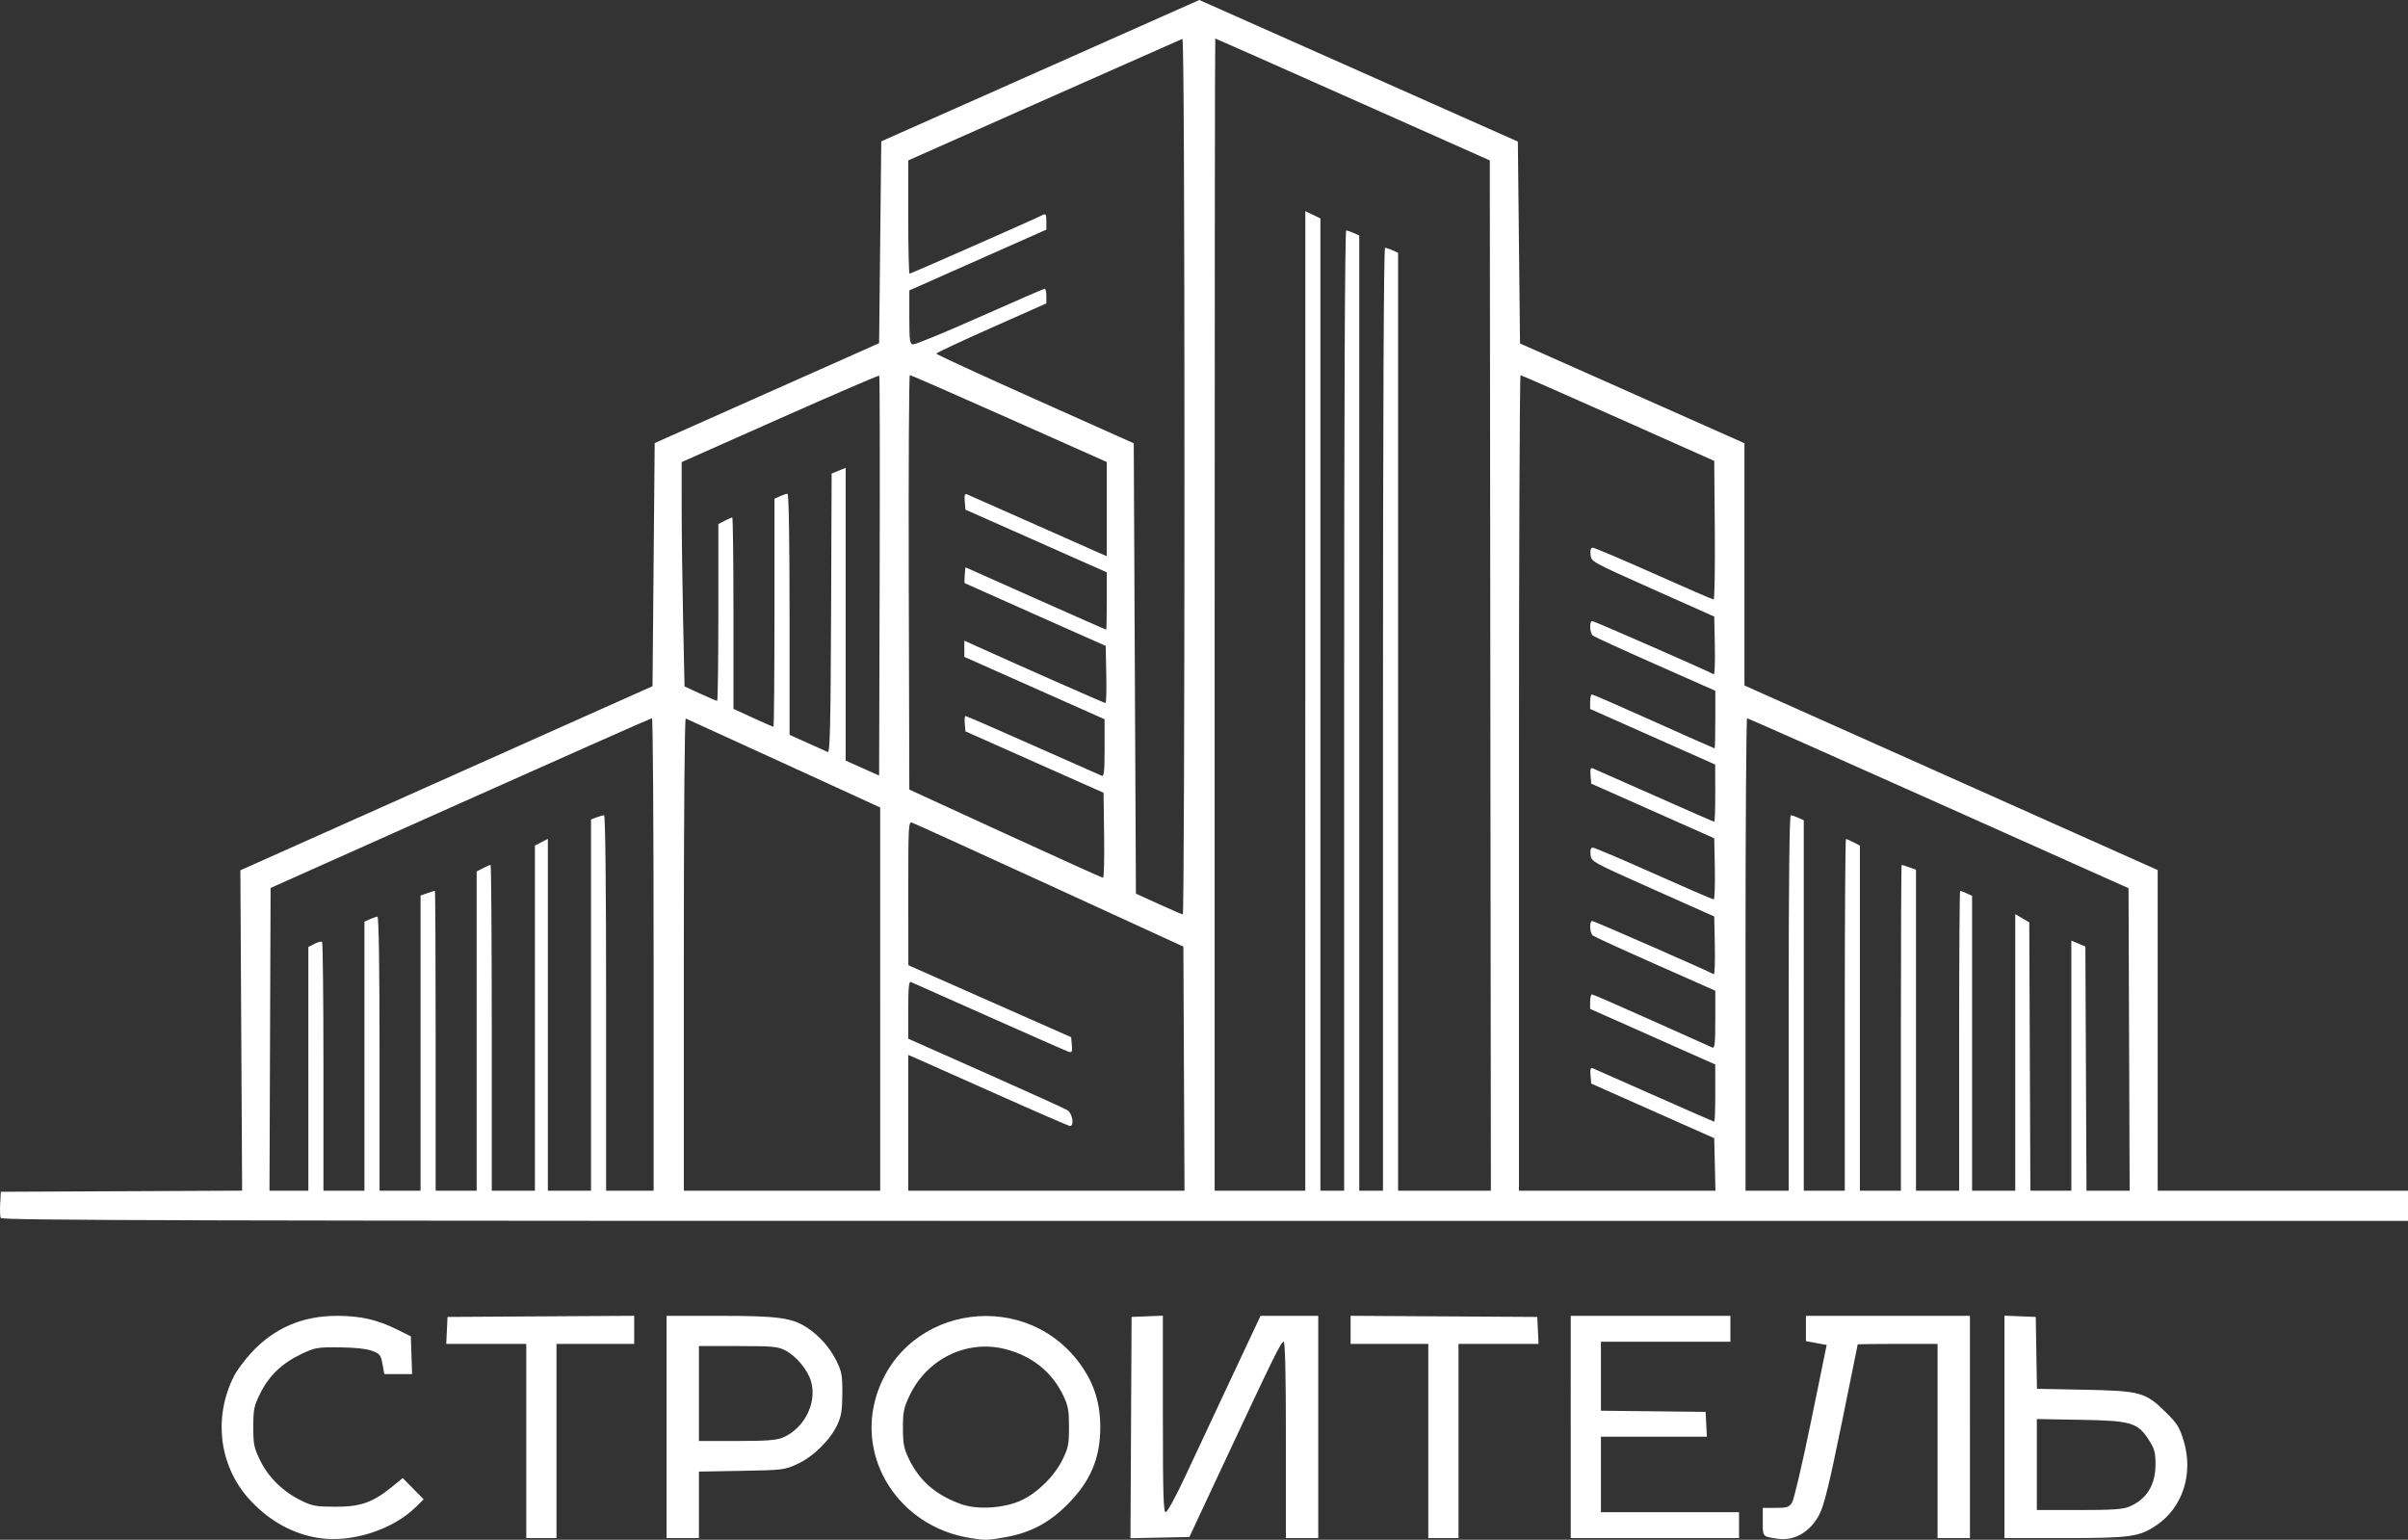 <svg xmlns="http://www.w3.org/2000/svg" viewBox="0 0 500 319.747">
  <rect x="0" y="0" width="500" height="319.747" fill="#333333" stroke="none"/>
  <path d="M66.198 319.386c-5.274-.806-10.083-3.428-14.113-7.695-6.54-6.925-7.923-17.201-3.491-25.947.588-1.16 2.202-3.333 3.587-4.829 4.777-5.16 10.606-7.663 17.846-7.663 4.807 0 8.321.798 12.369 2.809l2.912 1.447.129 3.921.129 3.921H79.804l-.385-2.084c-.35-1.896-.546-2.144-2.177-2.753-1.15-.429-3.557-.686-6.721-.716-4.653-.045-5.096.032-7.922 1.371-4.003 1.897-6.761 4.527-8.545 8.151-1.317 2.676-1.456 3.344-1.456 7.009 0 3.673.137 4.33 1.47 7.037 1.722 3.499 4.759 6.446 8.526 8.275 2.256 1.096 3.068 1.24 7.031 1.252 5.208.016 7.768-.877 11.701-4.08l2.302-1.875 2.172 2.205 2.172 2.205-1.556 1.54c-4.851 4.8-13.384 7.543-20.219 6.498zm135.048-.031c-14.467-2.411-23.467-16.298-19.223-29.663 6.027-18.978 31.666-22.343 42.833-5.621 2.447 3.664 3.612 7.607 3.612 12.223 0 6.571-2.037 11.358-6.896 16.206-3.772 3.763-7.639 5.797-12.755 6.71-3.85.687-4.273.695-7.571.145zm10.875-7.815c3.391-1.603 6.834-5.03 8.531-8.491 1.162-2.37 1.318-3.166 1.318-6.721 0-3.428-.176-4.402-1.176-6.497-2.352-4.926-6.497-8.256-12.041-9.671-7.971-2.035-16.277 2.002-19.898 9.67-1.202 2.544-1.375 3.397-1.371 6.722.004 3.167.201 4.224 1.171 6.273 2.193 4.632 5.631 7.636 10.906 9.529 3.401 1.22 9.028.856 12.56-.814zm157.041 7.995c-3.225-.457-3.137-.358-3.137-3.501v-2.904h2.678c2.347 0 2.767-.136 3.397-1.097.396-.604 2.176-8.215 3.956-16.915l3.237-15.817-2.154-.399-2.153-.399v-5.251h34.054V319.403h-6.721v-40.327h-8.289c-4.559 0-8.291.05-8.292.112 0 .062-1.504 7.465-3.339 16.452-2.562 12.546-3.629 16.912-4.595 18.802-1.867 3.651-5.152 5.587-8.641 5.093zm-259.882-20.295v-20.163H92.659l.133-2.8.133-2.8 19.379-.117 19.379-.117v5.834h-16.131v40.327h-6.273v-20.163zm29.125-2.912V273.252h11.108c12.06 0 14.944.393 18.086 2.462 2.555 1.683 4.751 4.171 6.093 6.906 1.086 2.212 1.229 3.006 1.213 6.763-.015 3.402-.215 4.688-1 6.403-1.456 3.184-5.005 6.698-8.292 8.211-2.72 1.252-3.004 1.287-11.638 1.44l-8.849.157v13.809h-6.721v-23.076zm24.098 2.217c4.475-1.869 7.172-7.164 5.923-11.625-.679-2.425-3.093-5.333-5.407-6.513-1.527-.779-2.658-.881-9.809-.881h-8.083v19.715h7.856c6.088 0 8.23-.157 9.522-.696zm72.345-2.092l.116-22.976 3.249-.132 3.249-.132v20.407c0 16.522.112 20.407.587 20.407.323 0 2.114-3.277 3.982-7.281 1.867-4.005 6.165-13.179 9.552-20.387l6.157-13.106H273.723V319.403h-6.721V299.016c0-13.82-.15-20.387-.466-20.387-.531 0-1.989 2.963-12.239 24.868l-7.338 15.683-6.113.125-6.113.125.116-22.976zm61.726 2.788v-20.163h-16.131v-5.834l19.379.117 19.379.117.133 2.8.133 2.8h-16.621v40.327h-6.273v-20.163zm29.573-2.912V273.252h33.157v5.377h-26.884v14.322l10.866.12 10.866.12.134 2.576.134 2.576h-22v15.683h28.677v5.377h-34.95v-23.076zm90.063-.02v-23.095l3.249.132 3.249.132.123 7.462.123 7.462 9.735.191c11.745.231 12.802.52 16.98 4.635 2.414 2.378 2.89 3.136 3.756 5.99 2.05 6.75-.172 13.748-5.538 17.441-3.607 2.481-5.467 2.748-19.21 2.748h-12.465v-23.095zm25.884 16.577c3.635-1.519 5.481-4.494 5.481-8.835 0-2.378-.216-3.183-1.321-4.926-2.353-3.71-3.653-4.101-14.249-4.286l-9.073-.159v18.899h8.752c6.886 0 9.106-.148 10.412-.694zM.135 252.923c-.129-.337-.174-1.698-.098-3.024l.137-2.411 25.05-.116 25.05-.116-.182-33.263-.182-33.263 42.791-19.117 42.791-19.117.224-25.244.224-25.244 23.3-10.37 23.3-10.37.224-20.958.224-20.958 33.02-14.675L249.028 0l33.071 14.701 33.071 14.701.224 20.959.224 20.959 23.3 10.359 23.3 10.359v50.308l42.903 19.165 42.903 19.165v66.588H500v6.273H250.185c-211.038 0-249.851-.095-250.05-.614zm63.89-30.964v-25.305l1.287-.666c.708-.366 1.414-.539 1.568-.385.154.154.281 11.841.281 25.97v25.69h8.513v-55.865l1.141-.52c.628-.286 1.333-.52 1.568-.52.266 0 .427 10.72.427 28.453v28.453H87.325v-61.298l1.411-.492c.776-.271 1.482-.492 1.568-.492.086 0 .157 14.013.157 31.141v31.141h8.513v-66.292l1.322-.684c.727-.376 1.433-.684 1.568-.684.135 0 .246 15.223.246 33.83v33.83h8.961v-71.669l1.344-.695 1.344-.695v73.059h8.961v-77.091l1.149-.437c.632-.24 1.338-.437 1.568-.437.257 0 .419 15.102.419 38.982v38.982H135.717v-49.064c0-26.985-.151-49.061-.336-49.057-.185.004-18.08 7.938-39.766 17.631l-39.43 17.624-.115 31.433-.115 31.433h8.071v-25.305zm118.739-14.486v-39.79l-19.986-9.162c-10.992-5.039-20.167-9.229-20.387-9.311-.235-.087-.401 20.24-.401 48.952v49.101h40.775v-39.79zm63.07 14.445l-.116-25.346-27.781-12.745c-15.279-7.01-28.133-12.858-28.565-12.995-.736-.234-.783.663-.773 14.679l.011 14.929 16.904 7.476 16.904 7.476.141 1.637c.122 1.409.028 1.601-.673 1.379-.448-.142-7.871-3.405-16.496-7.251-8.625-3.846-15.934-7.096-16.242-7.222-.432-.177-.56 1.147-.56 5.769v5.998l16.019 7.113c8.81 3.912 16.472 7.389 17.027 7.727 1.038.632 1.482 3.281.549 3.281-.252 0-7.058-2.95-15.122-6.555-8.065-3.605-15.52-6.925-16.568-7.377l-1.904-.822v28.197h57.361l-.116-25.346zm25.2-76.36V43.853l1.568.748 1.568.748v201.915h4.929v-99.696c0-62.884.158-99.696.427-99.696.235 0 .941.234 1.568.52l1.141.52v198.353h4.929v-97.904c0-61.748.158-97.904.427-97.904.235 0 .941.234 1.568.52l1.141.52V247.264h19.269l-.113-106.977-.113-106.977-28.44-12.658c-15.642-6.962-28.496-12.658-28.565-12.658-.069 0-.125 53.836-.125 119.636v119.636h18.819V145.558zm85.036 96.252l-.126-5.453-12.77-5.67-12.77-5.67-.143-1.707c-.106-1.27.009-1.647.448-1.475.325.128 6.088 2.675 12.808 5.661 6.719 2.986 12.315 5.429 12.434 5.429.119 0 .214-2.672.21-5.937l-.007-5.937-12.987-5.77-12.987-5.77v-1.511c0-.831.166-1.511.369-1.511.203 0 5.798 2.438 12.434 5.417 6.636 2.98 12.317 5.522 12.625 5.649.432.178.56-1.149.56-5.795v-6.026l-12.434-5.506c-6.839-3.028-12.686-5.706-12.994-5.951-.661-.525-.759-3.024-.119-3.024.38 0 24.267 10.471 25.224 11.057.192.117.293-2.533.224-5.889l-.125-6.103-12.77-5.693c-12.727-5.674-12.771-5.698-12.911-7.15-.096-1.0.051-1.456.471-1.456.336 0 6.035 2.42 12.664 5.377 6.629 2.957 12.22 5.377 12.424 5.377.204 0 .315-2.857.247-6.349l-.124-6.349-12.77-5.67-12.77-5.67-.143-1.707c-.106-1.27.009-1.647.448-1.475.325.128 6.088 2.675 12.808 5.661 6.719 2.986 12.315 5.429 12.434 5.429.119 0 .211-2.672.204-5.937l-.013-5.937-12.981-5.772-12.981-5.772v-1.509c0-.83.165-1.509.367-1.509s5.981 2.52 12.843 5.601c6.862 3.081 12.544 5.601 12.628 5.601.083 0 .151-2.69.151-5.978v-5.978l-12.434-5.506c-6.839-3.028-12.686-5.706-12.994-5.951-.661-.525-.759-3.024-.119-3.024.38 0 24.267 10.471 25.224 11.057.192.117.293-2.533.224-5.889l-.125-6.103-12.77-5.693c-12.727-5.674-12.771-5.698-12.911-7.15-.096-1.0.051-1.456.471-1.456.336 0 6.035 2.42 12.664 5.377 6.629 2.957 12.217 5.377 12.417 5.377.201 0 .312-6.476.247-14.39l-.118-14.39-19.939-8.886c-10.967-4.887-20.09-8.897-20.275-8.91-.185-.013-.336 38.085-.336 84.662v84.686h40.802l-.126-5.453zm15.333-33.529c0-24.406.16-38.982.427-38.982.235 0 .941.234 1.568.52l1.141.52v76.925h8.513v-36.518c0-20.085.111-36.518.246-36.518.135 0 .841.308 1.568.684l1.322.684v71.669H394.703v-33.83c0-18.606.071-33.83.157-33.83.086 0 .792.221 1.568.492l1.411.492v66.675h8.961v-31.141c0-17.128.091-31.141.203-31.141.112 0 .717.234 1.344.52l1.141.52v61.242h8.961v-57.436l1.456.85 1.456.85.115 27.867.115 27.867h8.507v-51.933l1.456.612 1.456.612.116 25.354.116 25.354h8.96l-.115-31.41-.115-31.41-39.43-17.635c-21.687-9.699-39.582-17.644-39.766-17.654-.185-.01-.336 22.06-.336 49.045v49.064h8.961v-38.982zM245.943 98.914c0-57.035-.158-90.94-.424-90.847-.233.082-13.137 5.795-28.674 12.695l-28.25 12.546-.003 11.762c-.001 6.469.122 11.762.274 11.762.269 0 26.042-11.361 27.616-12.173.681-.351.784-.178.784 1.311v1.716l-14.226 6.311-14.226 6.311v5.537c0 4.774.101 5.557.734 5.679.404.078 6.649-2.49 13.879-5.707 7.23-3.217 13.301-5.848 13.492-5.848.191 0 .348.683.348 1.518v1.518l-11.426 5.073c-6.284 2.79-11.426 5.201-11.426 5.358 0 .157 9.225 4.41 20.499 9.452l20.499 9.167.224 46.759.224 46.758 4.705 2.147c2.588 1.181 4.856 2.157 5.041 2.169.185.013.336-40.926.336-90.974zm-16.681 74.545l-.121-8.834-14.338-6.375-14.338-6.375-.139-1.594c-.076-.877-.003-1.594.164-1.594.167 0 6.48 2.746 14.029 6.101 7.549 3.356 13.978 6.2 14.286 6.321.431.169.559-1.158.556-5.765l-.004-5.985-14.559-6.474-14.559-6.474v-3.369l3.024 1.368c9.621 4.35 26.04 11.589 26.286 11.589.159 0 .232-2.672.163-5.937l-.125-5.937-14.562-6.467c-8.009-3.557-14.626-6.511-14.704-6.564-.078-.054-.078-.815 0-1.692l.142-1.595 14.55 6.478c8.002 3.563 14.606 6.478 14.674 6.478.069 0 .125-2.68.125-5.956v-5.956l-14.674-6.509-14.674-6.509-.143-1.709c-.106-1.272.008-1.65.448-1.477.325.128 6.136 2.7 12.913 5.716 6.777 3.016 13.179 5.855 14.226 6.309l1.904.825V95.939l-20.275-9.026c-11.151-4.965-20.428-9.025-20.614-9.023-.186.002-.287 19.369-.224 43.039l.114 43.036 19.939 9.155c10.967 5.035 20.095 9.16 20.285 9.165.19.005.291-3.966.224-8.824zm-46.683-95.455c-.105-.105-9.381 3.892-20.614 8.882l-20.423 9.073.001 9.449c0 5.197.134 15.678.298 23.291l.297 13.841 3.258 1.505c1.792.828 3.371 1.505 3.511 1.505s.253-8.262.253-18.359v-18.359l1.322-.684c.727-.376 1.433-.684 1.568-.684.135 0 .246 8.944.246 19.875v19.875l4.052 1.856c2.228 1.021 4.144 1.856 4.257 1.856.113 0 .205-10.654.205-23.676v-23.676l1.141-.52c.628-.286 1.333-.52 1.568-.52.266 0 .427 9.465.427 25.028v25.028l3.697 1.678c2.033.923 3.947 1.779 4.253 1.903.44.178.581-5.886.672-28.801l.115-29.027 1.456-.594 1.456-.594v60.794l3.473 1.553 3.473 1.553.114-41.431c.063-22.787.029-41.517-.076-41.622z" fill="#fff"/>
</svg>